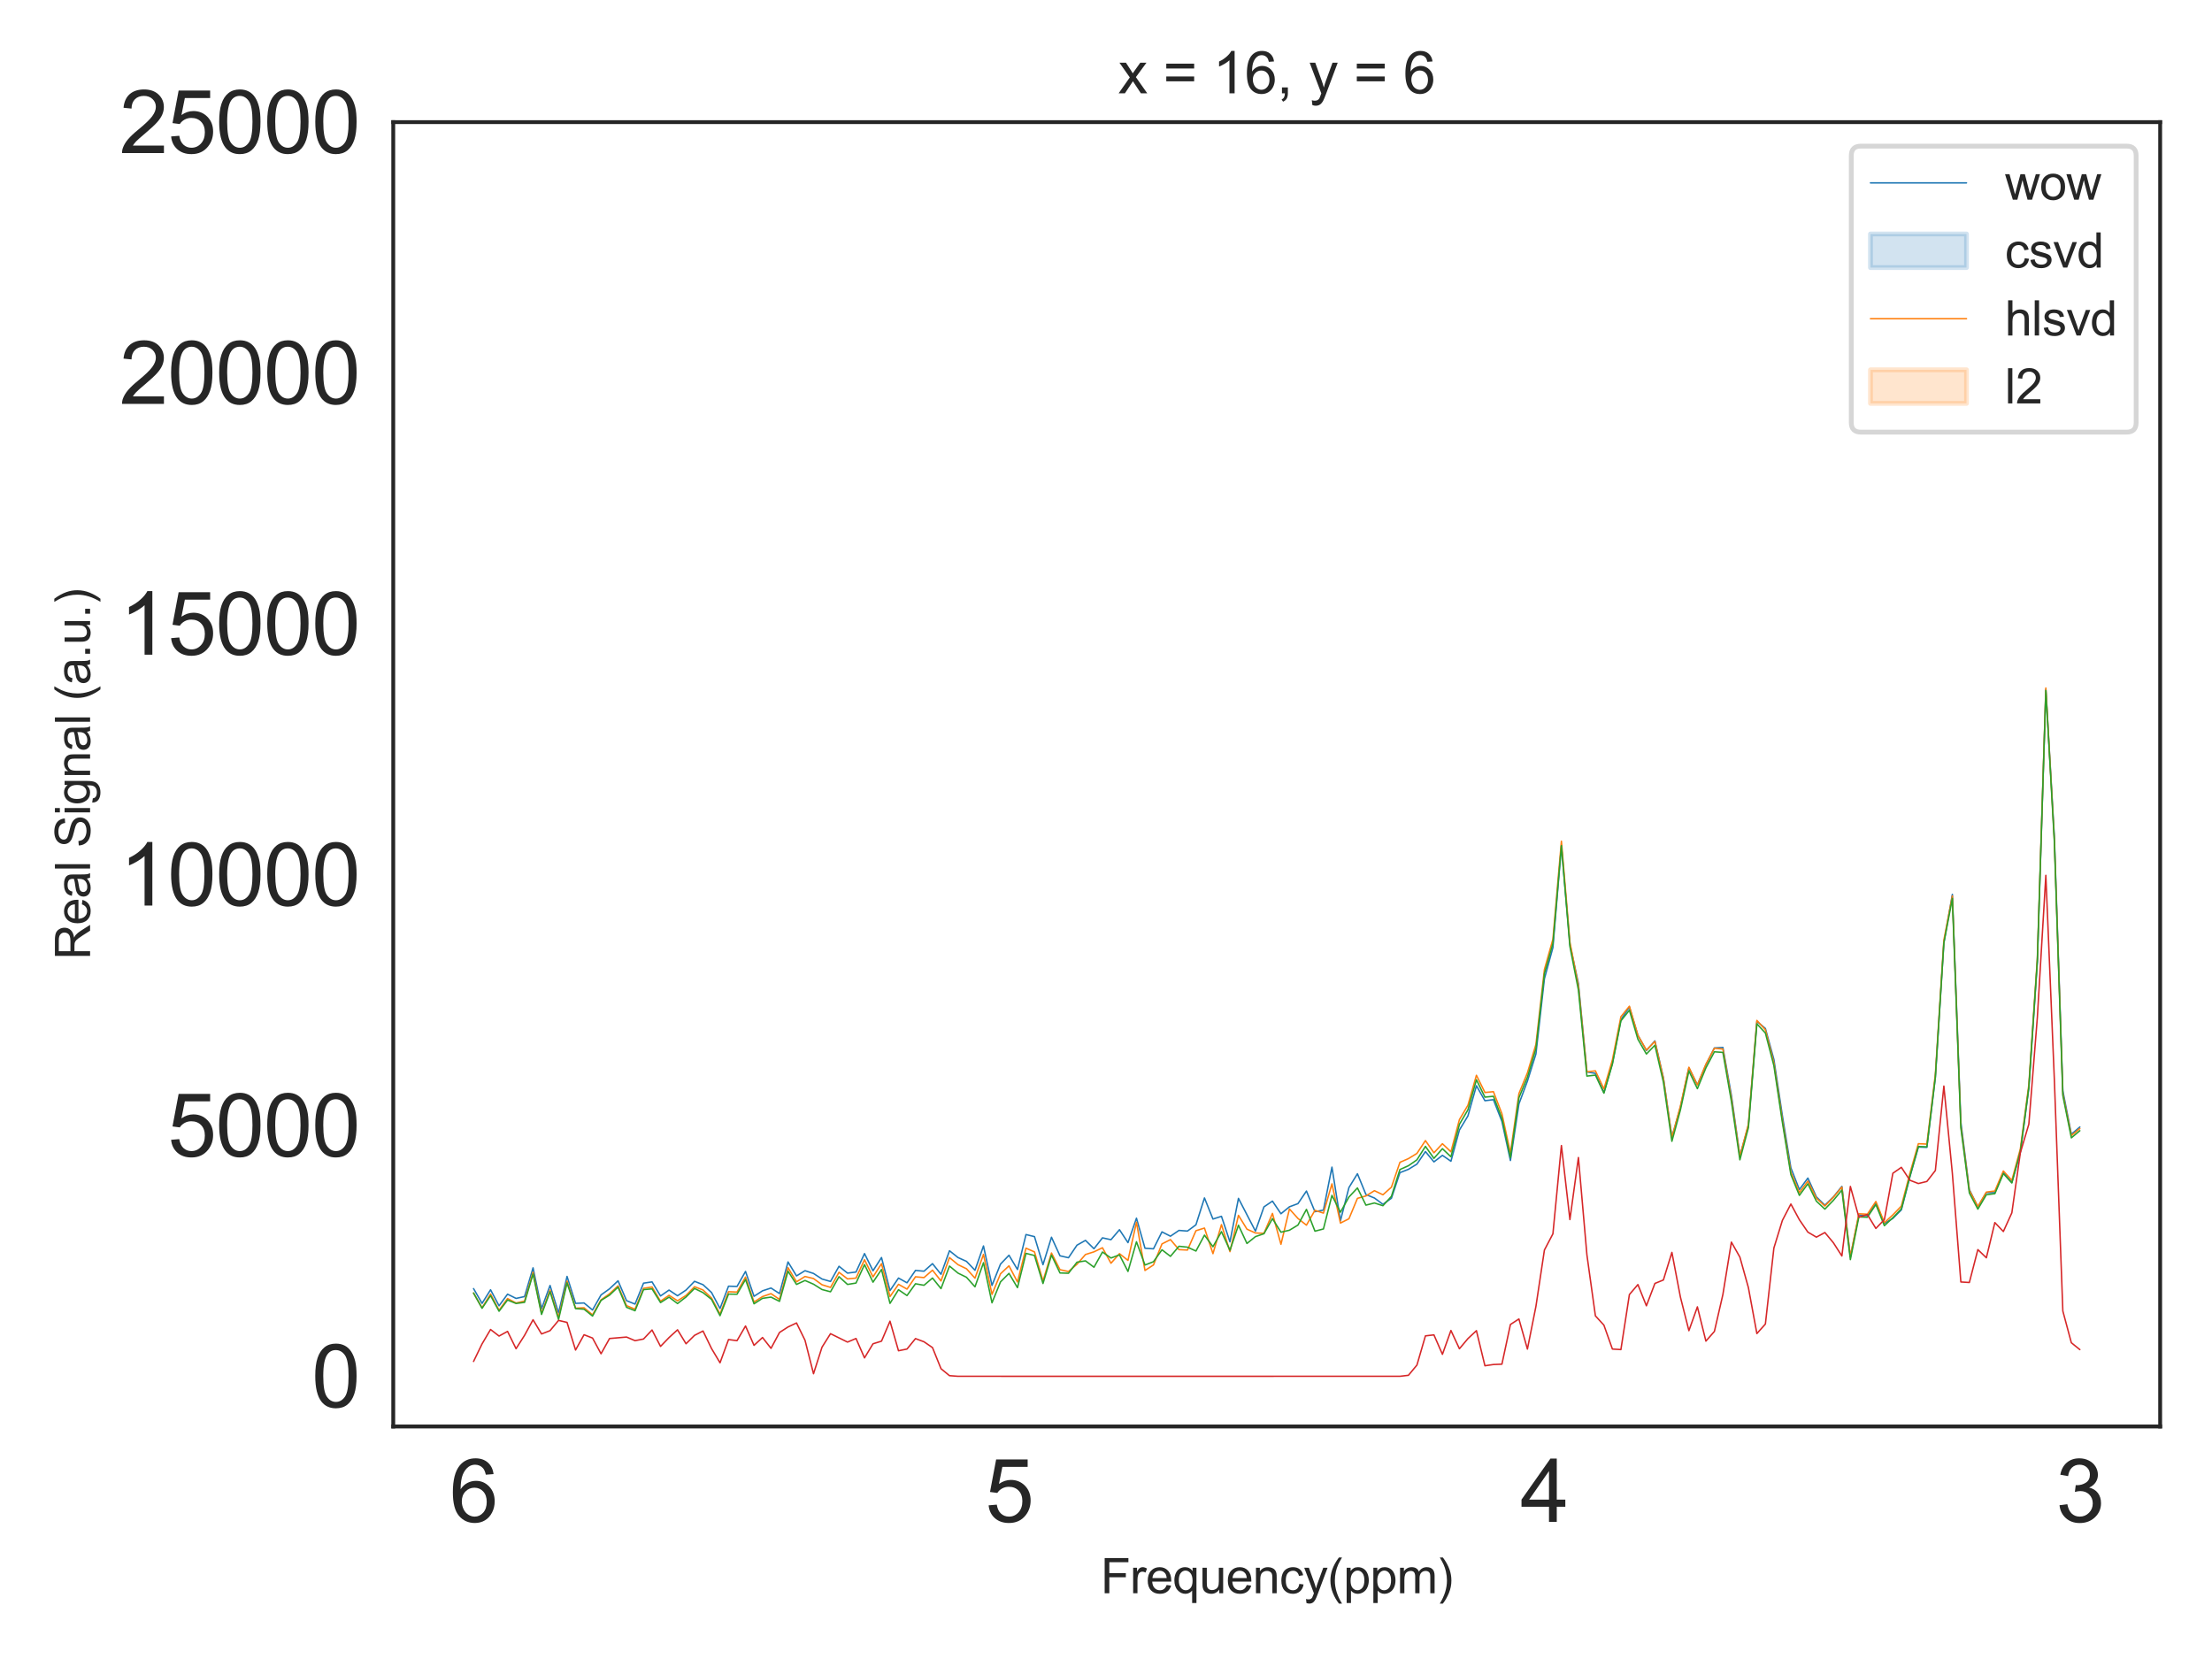 <?xml version="1.0" encoding="utf-8" standalone="no"?>
<!DOCTYPE svg PUBLIC "-//W3C//DTD SVG 1.1//EN"
  "http://www.w3.org/Graphics/SVG/1.1/DTD/svg11.dtd">
<svg xmlns:xlink="http://www.w3.org/1999/xlink" width="460.8pt" height="345.6pt" viewBox="0 0 460.8 345.6" xmlns="http://www.w3.org/2000/svg" version="1.1">
 <defs>
  <style type="text/css">*{stroke-linejoin: round; stroke-linecap: butt}</style>
 </defs>
 <g id="figure_1">
  <g id="patch_1">
   <path d="M 0 345.6 
L 460.8 345.6 
L 460.8 0 
L 0 0 
z
" style="fill: #ffffff"/>
  </g>
  <g id="axes_1">
   <g id="patch_2">
    <path d="M 81.92 297.16 
L 450 297.16 
L 450 25.44 
L 81.92 25.44 
z
" style="fill: #ffffff"/>
   </g>
   <g id="matplotlib.axis_1">
    <g id="xtick_1">
     <g id="text_1">
      <!-- 3 -->
      <g style="fill: #262626" transform="translate(428.264 317.044) scale(0.18 -0.18)">
       <defs>
        <path id="ArialMT-33" d="M 269 1209 
L 831 1284 
Q 928 806 1161 595 
Q 1394 384 1728 384 
Q 2125 384 2398 659 
Q 2672 934 2672 1341 
Q 2672 1728 2419 1979 
Q 2166 2231 1775 2231 
Q 1616 2231 1378 2169 
L 1441 2663 
Q 1497 2656 1531 2656 
Q 1891 2656 2178 2843 
Q 2466 3031 2466 3422 
Q 2466 3731 2256 3934 
Q 2047 4138 1716 4138 
Q 1388 4138 1169 3931 
Q 950 3725 888 3313 
L 325 3413 
Q 428 3978 793 4289 
Q 1159 4600 1703 4600 
Q 2078 4600 2393 4439 
Q 2709 4278 2876 4000 
Q 3044 3722 3044 3409 
Q 3044 3113 2884 2869 
Q 2725 2625 2413 2481 
Q 2819 2388 3044 2092 
Q 3269 1797 3269 1353 
Q 3269 753 2831 336 
Q 2394 -81 1725 -81 
Q 1122 -81 723 278 
Q 325 638 269 1209 
z
" transform="scale(0.016)"/>
       </defs>
       <use xlink:href="#ArialMT-33"/>
      </g>
     </g>
    </g>
    <g id="xtick_2">
     <g id="text_2">
      <!-- 4 -->
      <g style="fill: #262626" transform="translate(316.725 317.044) scale(0.18 -0.18)">
       <defs>
        <path id="ArialMT-34" d="M 2069 0 
L 2069 1097 
L 81 1097 
L 81 1613 
L 2172 4581 
L 2631 4581 
L 2631 1613 
L 3250 1613 
L 3250 1097 
L 2631 1097 
L 2631 0 
L 2069 0 
z
M 2069 1613 
L 2069 3678 
L 634 1613 
L 2069 1613 
z
" transform="scale(0.016)"/>
       </defs>
       <use xlink:href="#ArialMT-34"/>
      </g>
     </g>
    </g>
    <g id="xtick_3">
     <g id="text_3">
      <!-- 5 -->
      <g style="fill: #262626" transform="translate(205.185 317.044) scale(0.18 -0.18)">
       <defs>
        <path id="ArialMT-35" d="M 266 1200 
L 856 1250 
Q 922 819 1161 601 
Q 1400 384 1738 384 
Q 2144 384 2425 690 
Q 2706 997 2706 1503 
Q 2706 1984 2436 2262 
Q 2166 2541 1728 2541 
Q 1456 2541 1237 2417 
Q 1019 2294 894 2097 
L 366 2166 
L 809 4519 
L 3088 4519 
L 3088 3981 
L 1259 3981 
L 1013 2750 
Q 1425 3038 1878 3038 
Q 2478 3038 2890 2622 
Q 3303 2206 3303 1553 
Q 3303 931 2941 478 
Q 2500 -78 1738 -78 
Q 1113 -78 717 272 
Q 322 622 266 1200 
z
" transform="scale(0.016)"/>
       </defs>
       <use xlink:href="#ArialMT-35"/>
      </g>
     </g>
    </g>
    <g id="xtick_4">
     <g id="text_4">
      <!-- 6 -->
      <g style="fill: #262626" transform="translate(93.646 317.044) scale(0.18 -0.18)">
       <defs>
        <path id="ArialMT-36" d="M 3184 3459 
L 2625 3416 
Q 2550 3747 2413 3897 
Q 2184 4138 1850 4138 
Q 1581 4138 1378 3988 
Q 1113 3794 959 3422 
Q 806 3050 800 2363 
Q 1003 2672 1297 2822 
Q 1591 2972 1913 2972 
Q 2475 2972 2870 2558 
Q 3266 2144 3266 1488 
Q 3266 1056 3080 686 
Q 2894 316 2569 119 
Q 2244 -78 1831 -78 
Q 1128 -78 684 439 
Q 241 956 241 2144 
Q 241 3472 731 4075 
Q 1159 4600 1884 4600 
Q 2425 4600 2770 4297 
Q 3116 3994 3184 3459 
z
M 888 1484 
Q 888 1194 1011 928 
Q 1134 663 1356 523 
Q 1578 384 1822 384 
Q 2178 384 2434 671 
Q 2691 959 2691 1453 
Q 2691 1928 2437 2201 
Q 2184 2475 1800 2475 
Q 1419 2475 1153 2201 
Q 888 1928 888 1484 
z
" transform="scale(0.016)"/>
       </defs>
       <use xlink:href="#ArialMT-36"/>
      </g>
     </g>
    </g>
    <g id="text_5">
     <!-- Frequency(ppm) -->
     <g style="fill: #262626" transform="translate(229.283 331.901) scale(0.1 -0.1)">
      <defs>
       <path id="ArialMT-46" d="M 525 0 
L 525 4581 
L 3616 4581 
L 3616 4041 
L 1131 4041 
L 1131 2622 
L 3281 2622 
L 3281 2081 
L 1131 2081 
L 1131 0 
L 525 0 
z
" transform="scale(0.016)"/>
       <path id="ArialMT-72" d="M 416 0 
L 416 3319 
L 922 3319 
L 922 2816 
Q 1116 3169 1280 3281 
Q 1444 3394 1641 3394 
Q 1925 3394 2219 3213 
L 2025 2691 
Q 1819 2813 1613 2813 
Q 1428 2813 1281 2702 
Q 1134 2591 1072 2394 
Q 978 2094 978 1738 
L 978 0 
L 416 0 
z
" transform="scale(0.016)"/>
       <path id="ArialMT-65" d="M 2694 1069 
L 3275 997 
Q 3138 488 2766 206 
Q 2394 -75 1816 -75 
Q 1088 -75 661 373 
Q 234 822 234 1631 
Q 234 2469 665 2931 
Q 1097 3394 1784 3394 
Q 2450 3394 2872 2941 
Q 3294 2488 3294 1666 
Q 3294 1616 3291 1516 
L 816 1516 
Q 847 969 1125 678 
Q 1403 388 1819 388 
Q 2128 388 2347 550 
Q 2566 713 2694 1069 
z
M 847 1978 
L 2700 1978 
Q 2663 2397 2488 2606 
Q 2219 2931 1791 2931 
Q 1403 2931 1139 2672 
Q 875 2413 847 1978 
z
" transform="scale(0.016)"/>
       <path id="ArialMT-71" d="M 2538 -1272 
L 2538 353 
Q 2406 169 2170 47 
Q 1934 -75 1669 -75 
Q 1078 -75 651 397 
Q 225 869 225 1691 
Q 225 2191 398 2587 
Q 572 2984 901 3189 
Q 1231 3394 1625 3394 
Q 2241 3394 2594 2875 
L 2594 3319 
L 3100 3319 
L 3100 -1272 
L 2538 -1272 
z
M 803 1669 
Q 803 1028 1072 708 
Q 1341 388 1716 388 
Q 2075 388 2334 692 
Q 2594 997 2594 1619 
Q 2594 2281 2320 2615 
Q 2047 2950 1678 2950 
Q 1313 2950 1058 2639 
Q 803 2328 803 1669 
z
" transform="scale(0.016)"/>
       <path id="ArialMT-75" d="M 2597 0 
L 2597 488 
Q 2209 -75 1544 -75 
Q 1250 -75 995 37 
Q 741 150 617 320 
Q 494 491 444 738 
Q 409 903 409 1263 
L 409 3319 
L 972 3319 
L 972 1478 
Q 972 1038 1006 884 
Q 1059 663 1231 536 
Q 1403 409 1656 409 
Q 1909 409 2131 539 
Q 2353 669 2445 892 
Q 2538 1116 2538 1541 
L 2538 3319 
L 3100 3319 
L 3100 0 
L 2597 0 
z
" transform="scale(0.016)"/>
       <path id="ArialMT-6e" d="M 422 0 
L 422 3319 
L 928 3319 
L 928 2847 
Q 1294 3394 1984 3394 
Q 2284 3394 2536 3286 
Q 2788 3178 2913 3003 
Q 3038 2828 3088 2588 
Q 3119 2431 3119 2041 
L 3119 0 
L 2556 0 
L 2556 2019 
Q 2556 2363 2490 2533 
Q 2425 2703 2258 2804 
Q 2091 2906 1866 2906 
Q 1506 2906 1245 2678 
Q 984 2450 984 1813 
L 984 0 
L 422 0 
z
" transform="scale(0.016)"/>
       <path id="ArialMT-63" d="M 2588 1216 
L 3141 1144 
Q 3050 572 2676 248 
Q 2303 -75 1759 -75 
Q 1078 -75 664 370 
Q 250 816 250 1647 
Q 250 2184 428 2587 
Q 606 2991 970 3192 
Q 1334 3394 1763 3394 
Q 2303 3394 2647 3120 
Q 2991 2847 3088 2344 
L 2541 2259 
Q 2463 2594 2264 2762 
Q 2066 2931 1784 2931 
Q 1359 2931 1093 2626 
Q 828 2322 828 1663 
Q 828 994 1084 691 
Q 1341 388 1753 388 
Q 2084 388 2306 591 
Q 2528 794 2588 1216 
z
" transform="scale(0.016)"/>
       <path id="ArialMT-79" d="M 397 -1278 
L 334 -750 
Q 519 -800 656 -800 
Q 844 -800 956 -737 
Q 1069 -675 1141 -563 
Q 1194 -478 1313 -144 
Q 1328 -97 1363 -6 
L 103 3319 
L 709 3319 
L 1400 1397 
Q 1534 1031 1641 628 
Q 1738 1016 1872 1384 
L 2581 3319 
L 3144 3319 
L 1881 -56 
Q 1678 -603 1566 -809 
Q 1416 -1088 1222 -1217 
Q 1028 -1347 759 -1347 
Q 597 -1347 397 -1278 
z
" transform="scale(0.016)"/>
       <path id="ArialMT-28" d="M 1497 -1347 
Q 1031 -759 709 28 
Q 388 816 388 1659 
Q 388 2403 628 3084 
Q 909 3875 1497 4659 
L 1900 4659 
Q 1522 4009 1400 3731 
Q 1209 3300 1100 2831 
Q 966 2247 966 1656 
Q 966 153 1900 -1347 
L 1497 -1347 
z
" transform="scale(0.016)"/>
       <path id="ArialMT-70" d="M 422 -1272 
L 422 3319 
L 934 3319 
L 934 2888 
Q 1116 3141 1344 3267 
Q 1572 3394 1897 3394 
Q 2322 3394 2647 3175 
Q 2972 2956 3137 2557 
Q 3303 2159 3303 1684 
Q 3303 1175 3120 767 
Q 2938 359 2589 142 
Q 2241 -75 1856 -75 
Q 1575 -75 1351 44 
Q 1128 163 984 344 
L 984 -1272 
L 422 -1272 
z
M 931 1641 
Q 931 1000 1190 694 
Q 1450 388 1819 388 
Q 2194 388 2461 705 
Q 2728 1022 2728 1688 
Q 2728 2322 2467 2637 
Q 2206 2953 1844 2953 
Q 1484 2953 1207 2617 
Q 931 2281 931 1641 
z
" transform="scale(0.016)"/>
       <path id="ArialMT-6d" d="M 422 0 
L 422 3319 
L 925 3319 
L 925 2853 
Q 1081 3097 1340 3245 
Q 1600 3394 1931 3394 
Q 2300 3394 2536 3241 
Q 2772 3088 2869 2813 
Q 3263 3394 3894 3394 
Q 4388 3394 4653 3120 
Q 4919 2847 4919 2278 
L 4919 0 
L 4359 0 
L 4359 2091 
Q 4359 2428 4304 2576 
Q 4250 2725 4106 2815 
Q 3963 2906 3769 2906 
Q 3419 2906 3187 2673 
Q 2956 2441 2956 1928 
L 2956 0 
L 2394 0 
L 2394 2156 
Q 2394 2531 2256 2718 
Q 2119 2906 1806 2906 
Q 1569 2906 1367 2781 
Q 1166 2656 1075 2415 
Q 984 2175 984 1722 
L 984 0 
L 422 0 
z
" transform="scale(0.016)"/>
       <path id="ArialMT-29" d="M 791 -1347 
L 388 -1347 
Q 1322 153 1322 1656 
Q 1322 2244 1188 2822 
Q 1081 3291 891 3722 
Q 769 4003 388 4659 
L 791 4659 
Q 1378 3875 1659 3084 
Q 1900 2403 1900 1659 
Q 1900 816 1576 28 
Q 1253 -759 791 -1347 
z
" transform="scale(0.016)"/>
      </defs>
      <use xlink:href="#ArialMT-46"/>
      <use xlink:href="#ArialMT-72" x="61.084"/>
      <use xlink:href="#ArialMT-65" x="94.385"/>
      <use xlink:href="#ArialMT-71" x="150"/>
      <use xlink:href="#ArialMT-75" x="205.615"/>
      <use xlink:href="#ArialMT-65" x="261.23"/>
      <use xlink:href="#ArialMT-6e" x="316.846"/>
      <use xlink:href="#ArialMT-63" x="372.461"/>
      <use xlink:href="#ArialMT-79" x="422.461"/>
      <use xlink:href="#ArialMT-28" x="472.461"/>
      <use xlink:href="#ArialMT-70" x="505.762"/>
      <use xlink:href="#ArialMT-70" x="561.377"/>
      <use xlink:href="#ArialMT-6d" x="616.992"/>
      <use xlink:href="#ArialMT-29" x="700.293"/>
     </g>
    </g>
   </g>
   <g id="matplotlib.axis_2">
    <g id="ytick_1">
     <g id="text_6">
      <!-- 0 -->
      <g style="fill: #262626" transform="translate(64.91 293.151) scale(0.18 -0.18)">
       <defs>
        <path id="ArialMT-30" d="M 266 2259 
Q 266 3072 433 3567 
Q 600 4063 929 4331 
Q 1259 4600 1759 4600 
Q 2128 4600 2406 4451 
Q 2684 4303 2865 4023 
Q 3047 3744 3150 3342 
Q 3253 2941 3253 2259 
Q 3253 1453 3087 958 
Q 2922 463 2592 192 
Q 2263 -78 1759 -78 
Q 1097 -78 719 397 
Q 266 969 266 2259 
z
M 844 2259 
Q 844 1131 1108 757 
Q 1372 384 1759 384 
Q 2147 384 2411 759 
Q 2675 1134 2675 2259 
Q 2675 3391 2411 3762 
Q 2147 4134 1753 4134 
Q 1366 4134 1134 3806 
Q 844 3388 844 2259 
z
" transform="scale(0.016)"/>
       </defs>
       <use xlink:href="#ArialMT-30"/>
      </g>
     </g>
    </g>
    <g id="ytick_2">
     <g id="text_7">
      <!-- 5000 -->
      <g style="fill: #262626" transform="translate(34.881 240.897) scale(0.18 -0.18)">
       <use xlink:href="#ArialMT-35"/>
       <use xlink:href="#ArialMT-30" x="55.615"/>
       <use xlink:href="#ArialMT-30" x="111.23"/>
       <use xlink:href="#ArialMT-30" x="166.846"/>
      </g>
     </g>
    </g>
    <g id="ytick_3">
     <g id="text_8">
      <!-- 10000 -->
      <g style="fill: #262626" transform="translate(24.872 188.644) scale(0.18 -0.18)">
       <defs>
        <path id="ArialMT-31" d="M 2384 0 
L 1822 0 
L 1822 3584 
Q 1619 3391 1289 3197 
Q 959 3003 697 2906 
L 697 3450 
Q 1169 3672 1522 3987 
Q 1875 4303 2022 4600 
L 2384 4600 
L 2384 0 
z
" transform="scale(0.016)"/>
       </defs>
       <use xlink:href="#ArialMT-31"/>
       <use xlink:href="#ArialMT-30" x="55.615"/>
       <use xlink:href="#ArialMT-30" x="111.23"/>
       <use xlink:href="#ArialMT-30" x="166.846"/>
       <use xlink:href="#ArialMT-30" x="222.461"/>
      </g>
     </g>
    </g>
    <g id="ytick_4">
     <g id="text_9">
      <!-- 15000 -->
      <g style="fill: #262626" transform="translate(24.872 136.39) scale(0.18 -0.18)">
       <use xlink:href="#ArialMT-31"/>
       <use xlink:href="#ArialMT-35" x="55.615"/>
       <use xlink:href="#ArialMT-30" x="111.23"/>
       <use xlink:href="#ArialMT-30" x="166.846"/>
       <use xlink:href="#ArialMT-30" x="222.461"/>
      </g>
     </g>
    </g>
    <g id="ytick_5">
     <g id="text_10">
      <!-- 20000 -->
      <g style="fill: #262626" transform="translate(24.872 84.136) scale(0.18 -0.18)">
       <defs>
        <path id="ArialMT-32" d="M 3222 541 
L 3222 0 
L 194 0 
Q 188 203 259 391 
Q 375 700 629 1000 
Q 884 1300 1366 1694 
Q 2113 2306 2375 2664 
Q 2638 3022 2638 3341 
Q 2638 3675 2398 3904 
Q 2159 4134 1775 4134 
Q 1369 4134 1125 3890 
Q 881 3647 878 3216 
L 300 3275 
Q 359 3922 746 4261 
Q 1134 4600 1788 4600 
Q 2447 4600 2831 4234 
Q 3216 3869 3216 3328 
Q 3216 3053 3103 2787 
Q 2991 2522 2730 2228 
Q 2469 1934 1863 1422 
Q 1356 997 1212 845 
Q 1069 694 975 541 
L 3222 541 
z
" transform="scale(0.016)"/>
       </defs>
       <use xlink:href="#ArialMT-32"/>
       <use xlink:href="#ArialMT-30" x="55.615"/>
       <use xlink:href="#ArialMT-30" x="111.23"/>
       <use xlink:href="#ArialMT-30" x="166.846"/>
       <use xlink:href="#ArialMT-30" x="222.461"/>
      </g>
     </g>
    </g>
    <g id="ytick_6">
     <g id="text_11">
      <!-- 25000 -->
      <g style="fill: #262626" transform="translate(24.872 31.882) scale(0.18 -0.18)">
       <use xlink:href="#ArialMT-32"/>
       <use xlink:href="#ArialMT-35" x="55.615"/>
       <use xlink:href="#ArialMT-30" x="111.23"/>
       <use xlink:href="#ArialMT-30" x="166.846"/>
       <use xlink:href="#ArialMT-30" x="222.461"/>
      </g>
     </g>
    </g>
    <g id="text_12">
     <!-- Real Signal (a.u.) -->
     <g style="fill: #262626" transform="translate(18.767 199.928) rotate(-90) scale(0.1 -0.1)">
      <defs>
       <path id="ArialMT-52" d="M 503 0 
L 503 4581 
L 2534 4581 
Q 3147 4581 3465 4457 
Q 3784 4334 3975 4021 
Q 4166 3709 4166 3331 
Q 4166 2844 3850 2509 
Q 3534 2175 2875 2084 
Q 3116 1969 3241 1856 
Q 3506 1613 3744 1247 
L 4541 0 
L 3778 0 
L 3172 953 
Q 2906 1366 2734 1584 
Q 2563 1803 2427 1890 
Q 2291 1978 2150 2013 
Q 2047 2034 1813 2034 
L 1109 2034 
L 1109 0 
L 503 0 
z
M 1109 2559 
L 2413 2559 
Q 2828 2559 3062 2645 
Q 3297 2731 3419 2920 
Q 3541 3109 3541 3331 
Q 3541 3656 3305 3865 
Q 3069 4075 2559 4075 
L 1109 4075 
L 1109 2559 
z
" transform="scale(0.016)"/>
       <path id="ArialMT-61" d="M 2588 409 
Q 2275 144 1986 34 
Q 1697 -75 1366 -75 
Q 819 -75 525 192 
Q 231 459 231 875 
Q 231 1119 342 1320 
Q 453 1522 633 1644 
Q 813 1766 1038 1828 
Q 1203 1872 1538 1913 
Q 2219 1994 2541 2106 
Q 2544 2222 2544 2253 
Q 2544 2597 2384 2738 
Q 2169 2928 1744 2928 
Q 1347 2928 1158 2789 
Q 969 2650 878 2297 
L 328 2372 
Q 403 2725 575 2942 
Q 747 3159 1072 3276 
Q 1397 3394 1825 3394 
Q 2250 3394 2515 3294 
Q 2781 3194 2906 3042 
Q 3031 2891 3081 2659 
Q 3109 2516 3109 2141 
L 3109 1391 
Q 3109 606 3145 398 
Q 3181 191 3288 0 
L 2700 0 
Q 2613 175 2588 409 
z
M 2541 1666 
Q 2234 1541 1622 1453 
Q 1275 1403 1131 1340 
Q 988 1278 909 1158 
Q 831 1038 831 891 
Q 831 666 1001 516 
Q 1172 366 1500 366 
Q 1825 366 2078 508 
Q 2331 650 2450 897 
Q 2541 1088 2541 1459 
L 2541 1666 
z
" transform="scale(0.016)"/>
       <path id="ArialMT-6c" d="M 409 0 
L 409 4581 
L 972 4581 
L 972 0 
L 409 0 
z
" transform="scale(0.016)"/>
       <path id="ArialMT-20" transform="scale(0.016)"/>
       <path id="ArialMT-53" d="M 288 1472 
L 859 1522 
Q 900 1178 1048 958 
Q 1197 738 1509 602 
Q 1822 466 2213 466 
Q 2559 466 2825 569 
Q 3091 672 3220 851 
Q 3350 1031 3350 1244 
Q 3350 1459 3225 1620 
Q 3100 1781 2813 1891 
Q 2628 1963 1997 2114 
Q 1366 2266 1113 2400 
Q 784 2572 623 2826 
Q 463 3081 463 3397 
Q 463 3744 659 4045 
Q 856 4347 1234 4503 
Q 1613 4659 2075 4659 
Q 2584 4659 2973 4495 
Q 3363 4331 3572 4012 
Q 3781 3694 3797 3291 
L 3216 3247 
Q 3169 3681 2898 3903 
Q 2628 4125 2100 4125 
Q 1550 4125 1298 3923 
Q 1047 3722 1047 3438 
Q 1047 3191 1225 3031 
Q 1400 2872 2139 2705 
Q 2878 2538 3153 2413 
Q 3553 2228 3743 1945 
Q 3934 1663 3934 1294 
Q 3934 928 3725 604 
Q 3516 281 3123 101 
Q 2731 -78 2241 -78 
Q 1619 -78 1198 103 
Q 778 284 539 648 
Q 300 1013 288 1472 
z
" transform="scale(0.016)"/>
       <path id="ArialMT-69" d="M 425 3934 
L 425 4581 
L 988 4581 
L 988 3934 
L 425 3934 
z
M 425 0 
L 425 3319 
L 988 3319 
L 988 0 
L 425 0 
z
" transform="scale(0.016)"/>
       <path id="ArialMT-67" d="M 319 -275 
L 866 -356 
Q 900 -609 1056 -725 
Q 1266 -881 1628 -881 
Q 2019 -881 2231 -725 
Q 2444 -569 2519 -288 
Q 2563 -116 2559 434 
Q 2191 0 1641 0 
Q 956 0 581 494 
Q 206 988 206 1678 
Q 206 2153 378 2554 
Q 550 2956 876 3175 
Q 1203 3394 1644 3394 
Q 2231 3394 2613 2919 
L 2613 3319 
L 3131 3319 
L 3131 450 
Q 3131 -325 2973 -648 
Q 2816 -972 2473 -1159 
Q 2131 -1347 1631 -1347 
Q 1038 -1347 672 -1080 
Q 306 -813 319 -275 
z
M 784 1719 
Q 784 1066 1043 766 
Q 1303 466 1694 466 
Q 2081 466 2343 764 
Q 2606 1063 2606 1700 
Q 2606 2309 2336 2618 
Q 2066 2928 1684 2928 
Q 1309 2928 1046 2623 
Q 784 2319 784 1719 
z
" transform="scale(0.016)"/>
       <path id="ArialMT-2e" d="M 581 0 
L 581 641 
L 1222 641 
L 1222 0 
L 581 0 
z
" transform="scale(0.016)"/>
      </defs>
      <use xlink:href="#ArialMT-52"/>
      <use xlink:href="#ArialMT-65" x="72.217"/>
      <use xlink:href="#ArialMT-61" x="127.832"/>
      <use xlink:href="#ArialMT-6c" x="183.447"/>
      <use xlink:href="#ArialMT-20" x="205.664"/>
      <use xlink:href="#ArialMT-53" x="233.447"/>
      <use xlink:href="#ArialMT-69" x="300.146"/>
      <use xlink:href="#ArialMT-67" x="322.363"/>
      <use xlink:href="#ArialMT-6e" x="377.979"/>
      <use xlink:href="#ArialMT-61" x="433.594"/>
      <use xlink:href="#ArialMT-6c" x="489.209"/>
      <use xlink:href="#ArialMT-20" x="511.426"/>
      <use xlink:href="#ArialMT-28" x="539.209"/>
      <use xlink:href="#ArialMT-61" x="572.51"/>
      <use xlink:href="#ArialMT-2e" x="628.125"/>
      <use xlink:href="#ArialMT-75" x="655.908"/>
      <use xlink:href="#ArialMT-2e" x="711.523"/>
      <use xlink:href="#ArialMT-29" x="739.307"/>
     </g>
    </g>
   </g>
   <g id="PolyCollection_1"/>
   <g id="PolyCollection_2"/>
   <g id="PolyCollection_3"/>
   <g id="PolyCollection_4"/>
   <g id="line2d_1">
    <path d="M 433.269 234.781 
L 431.499 236.287 
L 429.728 227.224 
L 427.958 174.272 
L 426.187 143.626 
L 424.417 200.371 
L 422.646 226.658 
L 420.876 240.034 
L 419.105 246.31 
L 417.335 244.254 
L 415.564 248.464 
L 413.794 248.422 
L 412.023 251.403 
L 410.253 247.81 
L 408.483 233.772 
L 406.712 186.314 
L 404.942 196.452 
L 403.171 224.422 
L 401.401 239.019 
L 399.63 238.944 
L 397.86 245.186 
L 396.089 252.038 
L 394.319 253.811 
L 392.548 254.873 
L 390.778 250.551 
L 389.007 253.25 
L 387.237 253.121 
L 385.466 261.798 
L 383.696 247.154 
L 381.926 249.335 
L 380.155 251.064 
L 378.385 249.331 
L 376.614 245.417 
L 374.844 247.813 
L 373.073 243.288 
L 371.303 232.418 
L 369.532 220.699 
L 367.762 214.25 
L 365.991 212.79 
L 364.221 234.45 
L 362.45 240.803 
L 360.68 228.15 
L 358.909 218.202 
L 357.139 218.302 
L 355.369 221.819 
L 353.598 225.997 
L 351.828 222.452 
L 350.057 230.649 
L 348.287 236.898 
L 346.516 224.52 
L 344.746 216.84 
L 342.975 218.846 
L 341.205 215.665 
L 339.434 209.776 
L 337.664 212.43 
L 335.893 221.511 
L 334.123 227.605 
L 332.352 223.6 
L 330.582 223.304 
L 328.812 204.881 
L 327.041 196.699 
L 325.271 176.201 
L 323.5 197.394 
L 321.73 203.888 
L 319.959 219.57 
L 318.189 225.215 
L 316.418 229.965 
L 314.648 241.754 
L 312.877 233.615 
L 311.107 229.082 
L 309.336 229.296 
L 307.566 226.177 
L 305.795 232.472 
L 304.025 235.402 
L 302.255 241.909 
L 300.484 240.684 
L 298.714 242.039 
L 296.943 239.892 
L 295.173 242.503 
L 293.402 243.593 
L 291.632 244.282 
L 289.861 249.613 
L 288.091 250.875 
L 286.32 249.57 
L 284.55 248.84 
L 282.779 244.512 
L 281.009 247.39 
L 279.238 254.297 
L 277.468 243.135 
L 275.698 252.08 
L 273.927 252.418 
L 272.157 248.118 
L 270.386 250.74 
L 268.616 251.397 
L 266.845 252.846 
L 265.075 250.214 
L 263.304 251.417 
L 261.534 256.471 
L 257.993 249.641 
L 256.222 258.696 
L 254.452 253.382 
L 252.682 253.952 
L 250.911 249.552 
L 249.141 255.14 
L 247.37 256.454 
L 245.6 256.317 
L 243.829 257.524 
L 242.059 256.624 
L 240.288 260.155 
L 238.518 260.029 
L 236.747 253.772 
L 234.977 258.863 
L 233.206 256.173 
L 231.436 258.252 
L 229.665 257.865 
L 227.895 260.132 
L 226.125 258.395 
L 224.354 259.394 
L 222.584 262.01 
L 220.813 261.608 
L 219.043 257.736 
L 217.272 263.458 
L 215.502 257.612 
L 213.731 257.178 
L 211.961 264.466 
L 210.19 261.492 
L 208.42 263.34 
L 206.649 267.78 
L 204.879 259.558 
L 203.108 264.619 
L 201.338 262.766 
L 199.568 261.969 
L 197.797 260.552 
L 196.027 265.454 
L 194.256 263.241 
L 192.486 264.817 
L 190.715 264.65 
L 188.945 267.229 
L 187.174 266.244 
L 185.404 268.853 
L 183.633 261.966 
L 181.863 264.725 
L 180.092 261.145 
L 178.322 264.989 
L 176.551 265.212 
L 174.781 263.791 
L 173.011 266.954 
L 171.24 266.442 
L 169.47 265.287 
L 167.699 264.707 
L 165.929 265.796 
L 164.158 262.884 
L 162.388 269.476 
L 160.617 268.32 
L 158.847 268.901 
L 157.076 270.043 
L 155.306 264.862 
L 153.535 267.992 
L 151.765 267.936 
L 149.994 272.586 
L 148.224 269.257 
L 146.454 267.625 
L 144.683 266.922 
L 142.913 268.744 
L 141.142 269.93 
L 139.372 268.744 
L 137.601 269.974 
L 135.831 267.042 
L 134.06 267.306 
L 132.29 271.67 
L 130.519 270.948 
L 128.749 266.817 
L 126.978 268.484 
L 125.208 269.756 
L 123.437 272.894 
L 121.667 271.431 
L 119.897 271.512 
L 118.126 265.905 
L 116.356 273.518 
L 114.585 267.785 
L 112.815 272.619 
L 111.044 264.114 
L 109.274 270.098 
L 107.503 270.485 
L 105.733 269.6 
L 103.962 272.019 
L 102.192 268.686 
L 100.421 271.512 
L 98.651 268.442 
L 98.651 268.442 
" clip-path="url(#pdedccbf16e)" style="fill: none; stroke: #1f77b4; stroke-width: 0.3; stroke-linecap: round"/>
   </g>
   <g id="line2d_2">
    <path d="M 433.269 235.09 
L 431.499 236.563 
L 429.728 227.858 
L 427.958 174.916 
L 426.187 143.325 
L 424.417 199.62 
L 422.646 225.967 
L 420.876 239.331 
L 419.105 245.891 
L 417.335 243.935 
L 415.564 248.108 
L 413.794 248.329 
L 412.023 251.322 
L 410.253 247.982 
L 408.483 234.541 
L 406.712 186.634 
L 404.942 195.839 
L 403.171 223.79 
L 401.401 238.332 
L 399.63 238.255 
L 397.86 244.464 
L 396.089 251.247 
L 394.319 253.077 
L 392.548 254.71 
L 390.778 250.289 
L 389.007 252.938 
L 387.237 252.855 
L 385.466 261.76 
L 383.696 247.289 
L 381.926 249.414 
L 380.155 251.246 
L 378.385 249.598 
L 376.614 246.044 
L 374.844 248.447 
L 373.073 244.188 
L 371.303 233.306 
L 369.532 221.434 
L 367.762 214.525 
L 365.991 212.569 
L 364.221 234.196 
L 362.45 240.897 
L 360.68 228.801 
L 358.909 218.536 
L 357.139 218.373 
L 355.369 221.693 
L 353.598 226.029 
L 351.828 222.321 
L 350.057 230.45 
L 348.287 236.976 
L 346.516 224.655 
L 344.746 216.957 
L 342.975 218.751 
L 341.205 215.68 
L 339.434 209.609 
L 337.664 211.798 
L 335.893 220.796 
L 334.123 226.844 
L 332.352 223.074 
L 330.582 223.294 
L 328.812 205.415 
L 327.041 196.262 
L 325.271 175.243 
L 323.5 195.652 
L 321.73 201.966 
L 319.959 217.582 
L 318.189 223.501 
L 316.418 227.816 
L 314.648 240.191 
L 312.877 232.02 
L 311.107 227.414 
L 309.336 227.583 
L 307.566 223.996 
L 305.795 230.246 
L 304.025 233.232 
L 302.255 239.942 
L 300.484 238.262 
L 298.714 240.149 
L 296.943 237.606 
L 295.173 240.278 
L 293.402 241.362 
L 291.632 242.133 
L 289.861 247.306 
L 288.091 248.894 
L 286.32 248.04 
L 284.55 249.139 
L 282.779 249.638 
L 281.009 253.888 
L 279.238 254.788 
L 277.468 246.623 
L 275.698 252.713 
L 273.927 252.132 
L 272.157 255.224 
L 270.386 253.826 
L 268.616 251.852 
L 266.845 259.215 
L 265.075 252.775 
L 263.304 256.923 
L 261.534 256.856 
L 259.763 256.056 
L 257.993 253.178 
L 256.222 260.746 
L 254.452 255.114 
L 252.682 261.158 
L 250.911 255.829 
L 249.141 256.377 
L 247.37 260.41 
L 245.6 260.322 
L 243.829 258.233 
L 242.059 259.13 
L 240.288 263.513 
L 238.518 264.661 
L 236.747 254.616 
L 234.977 262.562 
L 233.206 261.162 
L 231.436 263.157 
L 229.665 259.93 
L 227.895 260.778 
L 226.125 261.34 
L 224.354 263.366 
L 222.584 264.883 
L 220.813 264.499 
L 219.043 261.025 
L 217.272 266.845 
L 215.502 260.793 
L 213.731 260.017 
L 211.961 267.063 
L 210.19 263.698 
L 208.42 265.362 
L 206.649 269.644 
L 204.879 261.316 
L 203.108 266.264 
L 201.338 264.307 
L 199.568 263.452 
L 197.797 261.979 
L 196.027 266.845 
L 194.256 264.6 
L 192.486 266.145 
L 190.715 265.975 
L 188.945 268.544 
L 187.174 267.548 
L 185.404 270.098 
L 183.633 263.245 
L 181.863 266.005 
L 180.092 262.422 
L 178.322 266.249 
L 176.551 266.418 
L 174.781 265.043 
L 173.011 268.191 
L 171.24 267.636 
L 169.47 266.345 
L 167.699 265.913 
L 165.929 267.027 
L 164.158 264.084 
L 162.388 270.69 
L 160.617 269.489 
L 158.847 270.1 
L 157.076 271.235 
L 155.306 266.038 
L 153.535 269.162 
L 151.765 269.089 
L 149.994 273.743 
L 148.224 270.406 
L 146.454 268.727 
L 144.683 268.049 
L 142.913 269.863 
L 141.142 270.979 
L 139.372 269.834 
L 137.601 271.067 
L 135.831 268.109 
L 134.06 268.381 
L 132.29 272.728 
L 130.519 271.991 
L 128.749 267.864 
L 126.978 269.519 
L 125.208 270.789 
L 123.437 273.914 
L 121.667 272.432 
L 119.897 272.519 
L 118.126 266.864 
L 116.356 274.446 
L 114.585 268.74 
L 112.815 273.584 
L 111.044 265.035 
L 109.274 271.04 
L 107.503 271.438 
L 105.733 270.512 
L 103.962 272.947 
L 102.192 269.572 
L 100.421 272.435 
L 98.651 269.355 
L 98.651 269.355 
" clip-path="url(#pdedccbf16e)" style="fill: none; stroke: #ff7f0e; stroke-width: 0.3; stroke-linecap: round"/>
   </g>
   <g id="line2d_3">
    <path d="M 433.269 235.545 
L 431.499 237.03 
L 429.728 228.225 
L 427.958 175.284 
L 426.187 143.855 
L 424.417 200.097 
L 422.646 226.464 
L 420.876 239.831 
L 419.105 246.434 
L 417.335 244.488 
L 415.564 248.664 
L 413.794 248.887 
L 412.023 251.884 
L 410.253 248.522 
L 408.483 234.928 
L 406.712 187.156 
L 404.942 196.41 
L 403.171 224.364 
L 401.401 238.906 
L 399.63 238.835 
L 397.86 245.045 
L 396.089 251.824 
L 394.319 253.67 
L 392.548 255.335 
L 390.778 250.923 
L 389.007 253.579 
L 387.237 253.501 
L 385.466 262.401 
L 383.696 247.917 
L 381.926 250.055 
L 380.155 251.881 
L 378.385 250.227 
L 376.614 246.607 
L 374.844 249.016 
L 373.073 244.688 
L 371.303 233.818 
L 369.532 221.999 
L 367.762 215.192 
L 365.991 213.293 
L 364.221 234.929 
L 362.45 241.611 
L 360.68 229.43 
L 358.909 219.233 
L 357.139 219.111 
L 355.369 222.456 
L 353.598 226.787 
L 351.828 223.099 
L 350.057 231.241 
L 348.287 237.754 
L 346.516 225.435 
L 344.746 217.746 
L 342.975 219.568 
L 341.205 216.496 
L 339.434 210.447 
L 337.664 212.66 
L 335.893 221.665 
L 334.123 227.722 
L 332.352 223.961 
L 330.582 224.165 
L 328.812 206.236 
L 327.041 197.172 
L 325.271 176.163 
L 323.5 196.524 
L 321.73 202.825 
L 319.959 218.443 
L 318.189 224.41 
L 316.418 228.679 
L 314.648 241.133 
L 312.877 232.974 
L 311.107 228.375 
L 309.336 228.554 
L 307.566 224.935 
L 305.795 231.198 
L 304.025 234.218 
L 302.255 240.984 
L 300.484 239.294 
L 298.714 241.309 
L 296.943 238.812 
L 295.173 241.616 
L 293.402 242.843 
L 291.632 243.631 
L 289.861 249.212 
L 288.091 251.171 
L 286.32 250.603 
L 284.55 251.053 
L 282.779 247.476 
L 281.009 249.358 
L 279.238 252.527 
L 277.468 249.018 
L 275.698 256.013 
L 273.927 256.475 
L 272.157 251.935 
L 270.386 255.203 
L 268.616 256.276 
L 266.845 256.69 
L 265.075 253.862 
L 263.304 257.008 
L 261.534 257.608 
L 259.763 259.036 
L 257.993 255.233 
L 256.222 260.454 
L 254.452 256.577 
L 252.682 259.714 
L 250.911 257.301 
L 249.141 260.612 
L 247.37 259.808 
L 245.6 259.62 
L 243.829 261.72 
L 242.059 260.352 
L 240.288 262.839 
L 238.518 263.528 
L 236.747 258.684 
L 234.977 264.866 
L 233.206 261.411 
L 231.436 262.068 
L 229.665 260.822 
L 227.895 263.988 
L 226.125 262.658 
L 224.354 262.939 
L 222.584 265.242 
L 220.813 265.179 
L 219.043 261.462 
L 217.272 267.38 
L 215.502 261.542 
L 213.731 261.101 
L 211.961 268.242 
L 210.19 265.27 
L 208.42 267.044 
L 206.649 271.398 
L 204.879 263.042 
L 203.108 268.066 
L 201.338 266.084 
L 199.568 265.212 
L 197.797 263.745 
L 196.027 268.441 
L 194.256 266.238 
L 192.486 267.748 
L 190.715 267.43 
L 188.945 269.887 
L 187.174 268.673 
L 185.404 271.515 
L 183.633 264.463 
L 181.863 267.102 
L 180.092 263.439 
L 178.322 267.285 
L 176.551 267.57 
L 174.781 265.955 
L 173.011 269.099 
L 171.24 268.632 
L 169.47 267.519 
L 167.699 266.75 
L 165.929 267.569 
L 164.158 264.814 
L 162.388 271.092 
L 160.617 270.214 
L 158.847 270.468 
L 157.076 271.602 
L 155.306 266.536 
L 153.535 269.613 
L 151.765 269.583 
L 149.994 274.08 
L 148.224 270.687 
L 146.454 269.276 
L 144.683 268.412 
L 142.913 270.185 
L 141.142 271.552 
L 139.372 270.221 
L 137.601 271.35 
L 135.831 268.5 
L 134.06 268.654 
L 132.29 273.049 
L 130.519 272.337 
L 128.749 268.125 
L 126.978 269.8 
L 125.208 270.897 
L 123.437 274.156 
L 121.667 272.733 
L 119.897 272.599 
L 118.126 267.242 
L 116.356 274.865 
L 114.585 269.063 
L 112.815 273.821 
L 111.044 265.4 
L 109.274 271.306 
L 107.503 271.536 
L 105.733 270.817 
L 103.962 273.151 
L 102.192 269.895 
L 100.421 272.541 
L 98.651 269.369 
L 98.651 269.369 
" clip-path="url(#pdedccbf16e)" style="fill: none; stroke: #2ca02c; stroke-width: 0.3; stroke-linecap: round"/>
   </g>
   <g id="line2d_4">
    <path d="M 433.269 281.145 
L 431.499 279.72 
L 429.728 273.113 
L 427.958 224.882 
L 426.187 182.352 
L 424.417 211.95 
L 422.646 234.184 
L 420.876 240.125 
L 419.105 252.653 
L 417.335 256.548 
L 415.564 254.687 
L 413.794 262.019 
L 412.023 260.318 
L 410.253 267.167 
L 408.483 267.06 
L 406.712 244.445 
L 404.942 226.251 
L 403.171 243.841 
L 401.401 246.12 
L 399.63 246.553 
L 397.86 245.866 
L 396.089 243.179 
L 394.319 244.41 
L 392.548 254.064 
L 390.778 255.907 
L 389.007 253.014 
L 387.237 253.563 
L 385.466 247.155 
L 383.696 261.642 
L 381.926 258.888 
L 380.155 256.76 
L 378.385 257.717 
L 376.614 256.677 
L 374.844 254.095 
L 373.073 250.824 
L 371.303 254.23 
L 369.532 259.989 
L 367.762 275.823 
L 365.991 277.807 
L 364.221 268.226 
L 362.45 261.88 
L 360.68 258.758 
L 358.909 269.666 
L 357.139 277.364 
L 355.369 279.378 
L 353.598 272.245 
L 351.828 277.202 
L 350.057 270.189 
L 348.287 260.899 
L 346.516 266.645 
L 344.746 267.363 
L 342.975 272.022 
L 341.205 267.602 
L 339.434 269.673 
L 337.664 281.142 
L 335.893 281.028 
L 334.123 276.054 
L 332.352 274.116 
L 330.582 261.408 
L 328.812 241.134 
L 327.041 254.057 
L 325.271 238.638 
L 323.5 257.025 
L 321.73 260.403 
L 319.959 272.157 
L 318.189 281.036 
L 316.418 274.768 
L 314.648 275.916 
L 312.877 284.179 
L 311.107 284.255 
L 309.336 284.512 
L 307.566 277.202 
L 305.795 278.858 
L 304.025 280.969 
L 302.255 277.164 
L 300.484 282.129 
L 298.714 278.081 
L 296.943 278.286 
L 295.173 284.369 
L 293.402 286.502 
L 291.632 286.706 
L 233.206 286.709 
L 199.568 286.707 
L 197.797 286.576 
L 196.027 285.125 
L 194.256 280.729 
L 192.486 279.518 
L 190.715 278.853 
L 188.945 281.028 
L 187.174 281.388 
L 185.404 275.229 
L 183.633 279.388 
L 181.863 279.937 
L 180.092 282.869 
L 178.322 278.832 
L 176.551 279.581 
L 173.011 277.832 
L 171.24 280.642 
L 169.47 286.174 
L 167.699 279.202 
L 165.929 275.597 
L 164.158 276.433 
L 162.388 277.577 
L 160.617 280.884 
L 158.847 278.628 
L 157.076 280.261 
L 155.306 276.23 
L 153.535 279.284 
L 151.765 279.052 
L 149.994 283.891 
L 148.224 280.924 
L 146.454 277.272 
L 144.683 278.178 
L 142.913 279.928 
L 141.142 277.025 
L 139.372 278.641 
L 137.601 280.48 
L 135.831 277.063 
L 134.06 278.942 
L 132.29 279.286 
L 130.519 278.531 
L 126.978 278.837 
L 125.208 282.011 
L 123.437 278.739 
L 121.667 278.052 
L 119.897 281.238 
L 118.126 275.481 
L 116.356 275.064 
L 114.585 277.197 
L 112.815 277.888 
L 111.044 274.927 
L 109.274 278.177 
L 107.503 280.957 
L 105.733 277.356 
L 103.962 278.324 
L 102.192 276.958 
L 100.421 279.959 
L 98.651 283.613 
L 98.651 283.613 
" clip-path="url(#pdedccbf16e)" style="fill: none; stroke: #d62728; stroke-width: 0.3; stroke-linecap: round"/>
   </g>
   <g id="patch_3">
    <path d="M 81.92 297.16 
L 81.92 25.44 
" style="fill: none; stroke: #262626; stroke-width: 0.8; stroke-linejoin: miter; stroke-linecap: square"/>
   </g>
   <g id="patch_4">
    <path d="M 450 297.16 
L 450 25.44 
" style="fill: none; stroke: #262626; stroke-width: 0.8; stroke-linejoin: miter; stroke-linecap: square"/>
   </g>
   <g id="patch_5">
    <path d="M 81.92 297.16 
L 450 297.16 
" style="fill: none; stroke: #262626; stroke-width: 0.8; stroke-linejoin: miter; stroke-linecap: square"/>
   </g>
   <g id="patch_6">
    <path d="M 81.92 25.44 
L 450 25.44 
" style="fill: none; stroke: #262626; stroke-width: 0.8; stroke-linejoin: miter; stroke-linecap: square"/>
   </g>
   <g id="text_13">
    <!-- x = 16, y = 6 -->
    <g style="fill: #262626" transform="translate(232.94 19.44) scale(0.12 -0.12)">
     <defs>
      <path id="ArialMT-78" d="M 47 0 
L 1259 1725 
L 138 3319 
L 841 3319 
L 1350 2541 
Q 1494 2319 1581 2169 
Q 1719 2375 1834 2534 
L 2394 3319 
L 3066 3319 
L 1919 1756 
L 3153 0 
L 2463 0 
L 1781 1031 
L 1600 1309 
L 728 0 
L 47 0 
z
" transform="scale(0.016)"/>
      <path id="ArialMT-3d" d="M 3381 2694 
L 356 2694 
L 356 3219 
L 3381 3219 
L 3381 2694 
z
M 3381 1303 
L 356 1303 
L 356 1828 
L 3381 1828 
L 3381 1303 
z
" transform="scale(0.016)"/>
      <path id="ArialMT-2c" d="M 569 0 
L 569 641 
L 1209 641 
L 1209 0 
Q 1209 -353 1084 -570 
Q 959 -788 688 -906 
L 531 -666 
Q 709 -588 793 -436 
Q 878 -284 888 0 
L 569 0 
z
" transform="scale(0.016)"/>
     </defs>
     <use xlink:href="#ArialMT-78"/>
     <use xlink:href="#ArialMT-20" x="50"/>
     <use xlink:href="#ArialMT-3d" x="77.783"/>
     <use xlink:href="#ArialMT-20" x="136.182"/>
     <use xlink:href="#ArialMT-31" x="163.965"/>
     <use xlink:href="#ArialMT-36" x="219.58"/>
     <use xlink:href="#ArialMT-2c" x="275.195"/>
     <use xlink:href="#ArialMT-20" x="302.979"/>
     <use xlink:href="#ArialMT-79" x="330.762"/>
     <use xlink:href="#ArialMT-20" x="380.762"/>
     <use xlink:href="#ArialMT-3d" x="408.545"/>
     <use xlink:href="#ArialMT-20" x="466.943"/>
     <use xlink:href="#ArialMT-36" x="494.727"/>
    </g>
   </g>
   <g id="legend_1">
    <g id="patch_7">
     <path d="M 387.656 90.021 
L 443 90.021 
Q 445 90.021 445 88.021 
L 445 32.44 
Q 445 30.44 443 30.44 
L 387.656 30.44 
Q 385.656 30.44 385.656 32.44 
L 385.656 88.021 
Q 385.656 90.021 387.656 90.021 
z
" style="fill: #ffffff; opacity: 0.8; stroke: #cccccc; stroke-linejoin: miter"/>
    </g>
    <g id="line2d_5">
     <path d="M 389.656 38.098 
L 399.656 38.098 
L 409.656 38.098 
" style="fill: none; stroke: #1f77b4; stroke-width: 0.3; stroke-linecap: round"/>
    </g>
    <g id="text_14">
     <!-- wow -->
     <g style="fill: #262626" transform="translate(417.656 41.598) scale(0.1 -0.1)">
      <defs>
       <path id="ArialMT-77" d="M 1034 0 
L 19 3319 
L 600 3319 
L 1128 1403 
L 1325 691 
Q 1338 744 1497 1375 
L 2025 3319 
L 2603 3319 
L 3100 1394 
L 3266 759 
L 3456 1400 
L 4025 3319 
L 4572 3319 
L 3534 0 
L 2950 0 
L 2422 1988 
L 2294 2553 
L 1622 0 
L 1034 0 
z
" transform="scale(0.016)"/>
       <path id="ArialMT-6f" d="M 213 1659 
Q 213 2581 725 3025 
Q 1153 3394 1769 3394 
Q 2453 3394 2887 2945 
Q 3322 2497 3322 1706 
Q 3322 1066 3130 698 
Q 2938 331 2570 128 
Q 2203 -75 1769 -75 
Q 1072 -75 642 372 
Q 213 819 213 1659 
z
M 791 1659 
Q 791 1022 1069 705 
Q 1347 388 1769 388 
Q 2188 388 2466 706 
Q 2744 1025 2744 1678 
Q 2744 2294 2464 2611 
Q 2184 2928 1769 2928 
Q 1347 2928 1069 2612 
Q 791 2297 791 1659 
z
" transform="scale(0.016)"/>
      </defs>
      <use xlink:href="#ArialMT-77"/>
      <use xlink:href="#ArialMT-6f" x="72.217"/>
      <use xlink:href="#ArialMT-77" x="127.832"/>
     </g>
    </g>
    <g id="patch_8">
     <path d="M 389.656 55.743 
L 409.656 55.743 
L 409.656 48.743 
L 389.656 48.743 
z
" style="fill: #1f77b4; fill-opacity: 0.2; stroke: #1f77b4; stroke-opacity: 0.2; stroke-linejoin: miter"/>
    </g>
    <g id="text_15">
     <!-- csvd -->
     <g style="fill: #262626" transform="translate(417.656 55.743) scale(0.1 -0.1)">
      <defs>
       <path id="ArialMT-73" d="M 197 991 
L 753 1078 
Q 800 744 1014 566 
Q 1228 388 1613 388 
Q 2000 388 2187 545 
Q 2375 703 2375 916 
Q 2375 1106 2209 1216 
Q 2094 1291 1634 1406 
Q 1016 1563 777 1677 
Q 538 1791 414 1992 
Q 291 2194 291 2438 
Q 291 2659 392 2848 
Q 494 3038 669 3163 
Q 800 3259 1026 3326 
Q 1253 3394 1513 3394 
Q 1903 3394 2198 3281 
Q 2494 3169 2634 2976 
Q 2775 2784 2828 2463 
L 2278 2388 
Q 2241 2644 2061 2787 
Q 1881 2931 1553 2931 
Q 1166 2931 1000 2803 
Q 834 2675 834 2503 
Q 834 2394 903 2306 
Q 972 2216 1119 2156 
Q 1203 2125 1616 2013 
Q 2213 1853 2448 1751 
Q 2684 1650 2818 1456 
Q 2953 1263 2953 975 
Q 2953 694 2789 445 
Q 2625 197 2315 61 
Q 2006 -75 1616 -75 
Q 969 -75 630 194 
Q 291 463 197 991 
z
" transform="scale(0.016)"/>
       <path id="ArialMT-76" d="M 1344 0 
L 81 3319 
L 675 3319 
L 1388 1331 
Q 1503 1009 1600 663 
Q 1675 925 1809 1294 
L 2547 3319 
L 3125 3319 
L 1869 0 
L 1344 0 
z
" transform="scale(0.016)"/>
       <path id="ArialMT-64" d="M 2575 0 
L 2575 419 
Q 2259 -75 1647 -75 
Q 1250 -75 917 144 
Q 584 363 401 755 
Q 219 1147 219 1656 
Q 219 2153 384 2558 
Q 550 2963 881 3178 
Q 1213 3394 1622 3394 
Q 1922 3394 2156 3267 
Q 2391 3141 2538 2938 
L 2538 4581 
L 3097 4581 
L 3097 0 
L 2575 0 
z
M 797 1656 
Q 797 1019 1065 703 
Q 1334 388 1700 388 
Q 2069 388 2326 689 
Q 2584 991 2584 1609 
Q 2584 2291 2321 2609 
Q 2059 2928 1675 2928 
Q 1300 2928 1048 2622 
Q 797 2316 797 1656 
z
" transform="scale(0.016)"/>
      </defs>
      <use xlink:href="#ArialMT-63"/>
      <use xlink:href="#ArialMT-73" x="50"/>
      <use xlink:href="#ArialMT-76" x="100"/>
      <use xlink:href="#ArialMT-64" x="150"/>
     </g>
    </g>
    <g id="line2d_6">
     <path d="M 389.656 66.388 
L 399.656 66.388 
L 409.656 66.388 
" style="fill: none; stroke: #ff7f0e; stroke-width: 0.3; stroke-linecap: round"/>
    </g>
    <g id="text_16">
     <!-- hlsvd -->
     <g style="fill: #262626" transform="translate(417.656 69.888) scale(0.1 -0.1)">
      <defs>
       <path id="ArialMT-68" d="M 422 0 
L 422 4581 
L 984 4581 
L 984 2938 
Q 1378 3394 1978 3394 
Q 2347 3394 2619 3248 
Q 2891 3103 3008 2847 
Q 3125 2591 3125 2103 
L 3125 0 
L 2563 0 
L 2563 2103 
Q 2563 2525 2380 2717 
Q 2197 2909 1863 2909 
Q 1613 2909 1392 2779 
Q 1172 2650 1078 2428 
Q 984 2206 984 1816 
L 984 0 
L 422 0 
z
" transform="scale(0.016)"/>
      </defs>
      <use xlink:href="#ArialMT-68"/>
      <use xlink:href="#ArialMT-6c" x="55.615"/>
      <use xlink:href="#ArialMT-73" x="77.832"/>
      <use xlink:href="#ArialMT-76" x="127.832"/>
      <use xlink:href="#ArialMT-64" x="177.832"/>
     </g>
    </g>
    <g id="patch_9">
     <path d="M 389.656 84.034 
L 409.656 84.034 
L 409.656 77.034 
L 389.656 77.034 
z
" style="fill: #ff7f0e; fill-opacity: 0.2; stroke: #ff7f0e; stroke-opacity: 0.2; stroke-linejoin: miter"/>
    </g>
    <g id="text_17">
     <!-- l2 -->
     <g style="fill: #262626" transform="translate(417.656 84.034) scale(0.1 -0.1)">
      <use xlink:href="#ArialMT-6c"/>
      <use xlink:href="#ArialMT-32" x="22.217"/>
     </g>
    </g>
   </g>
  </g>
 </g>
 <defs>
  <clipPath id="pdedccbf16e">
   <rect x="81.92" y="25.44" width="368.08" height="271.72"/>
  </clipPath>
 </defs>
</svg>
